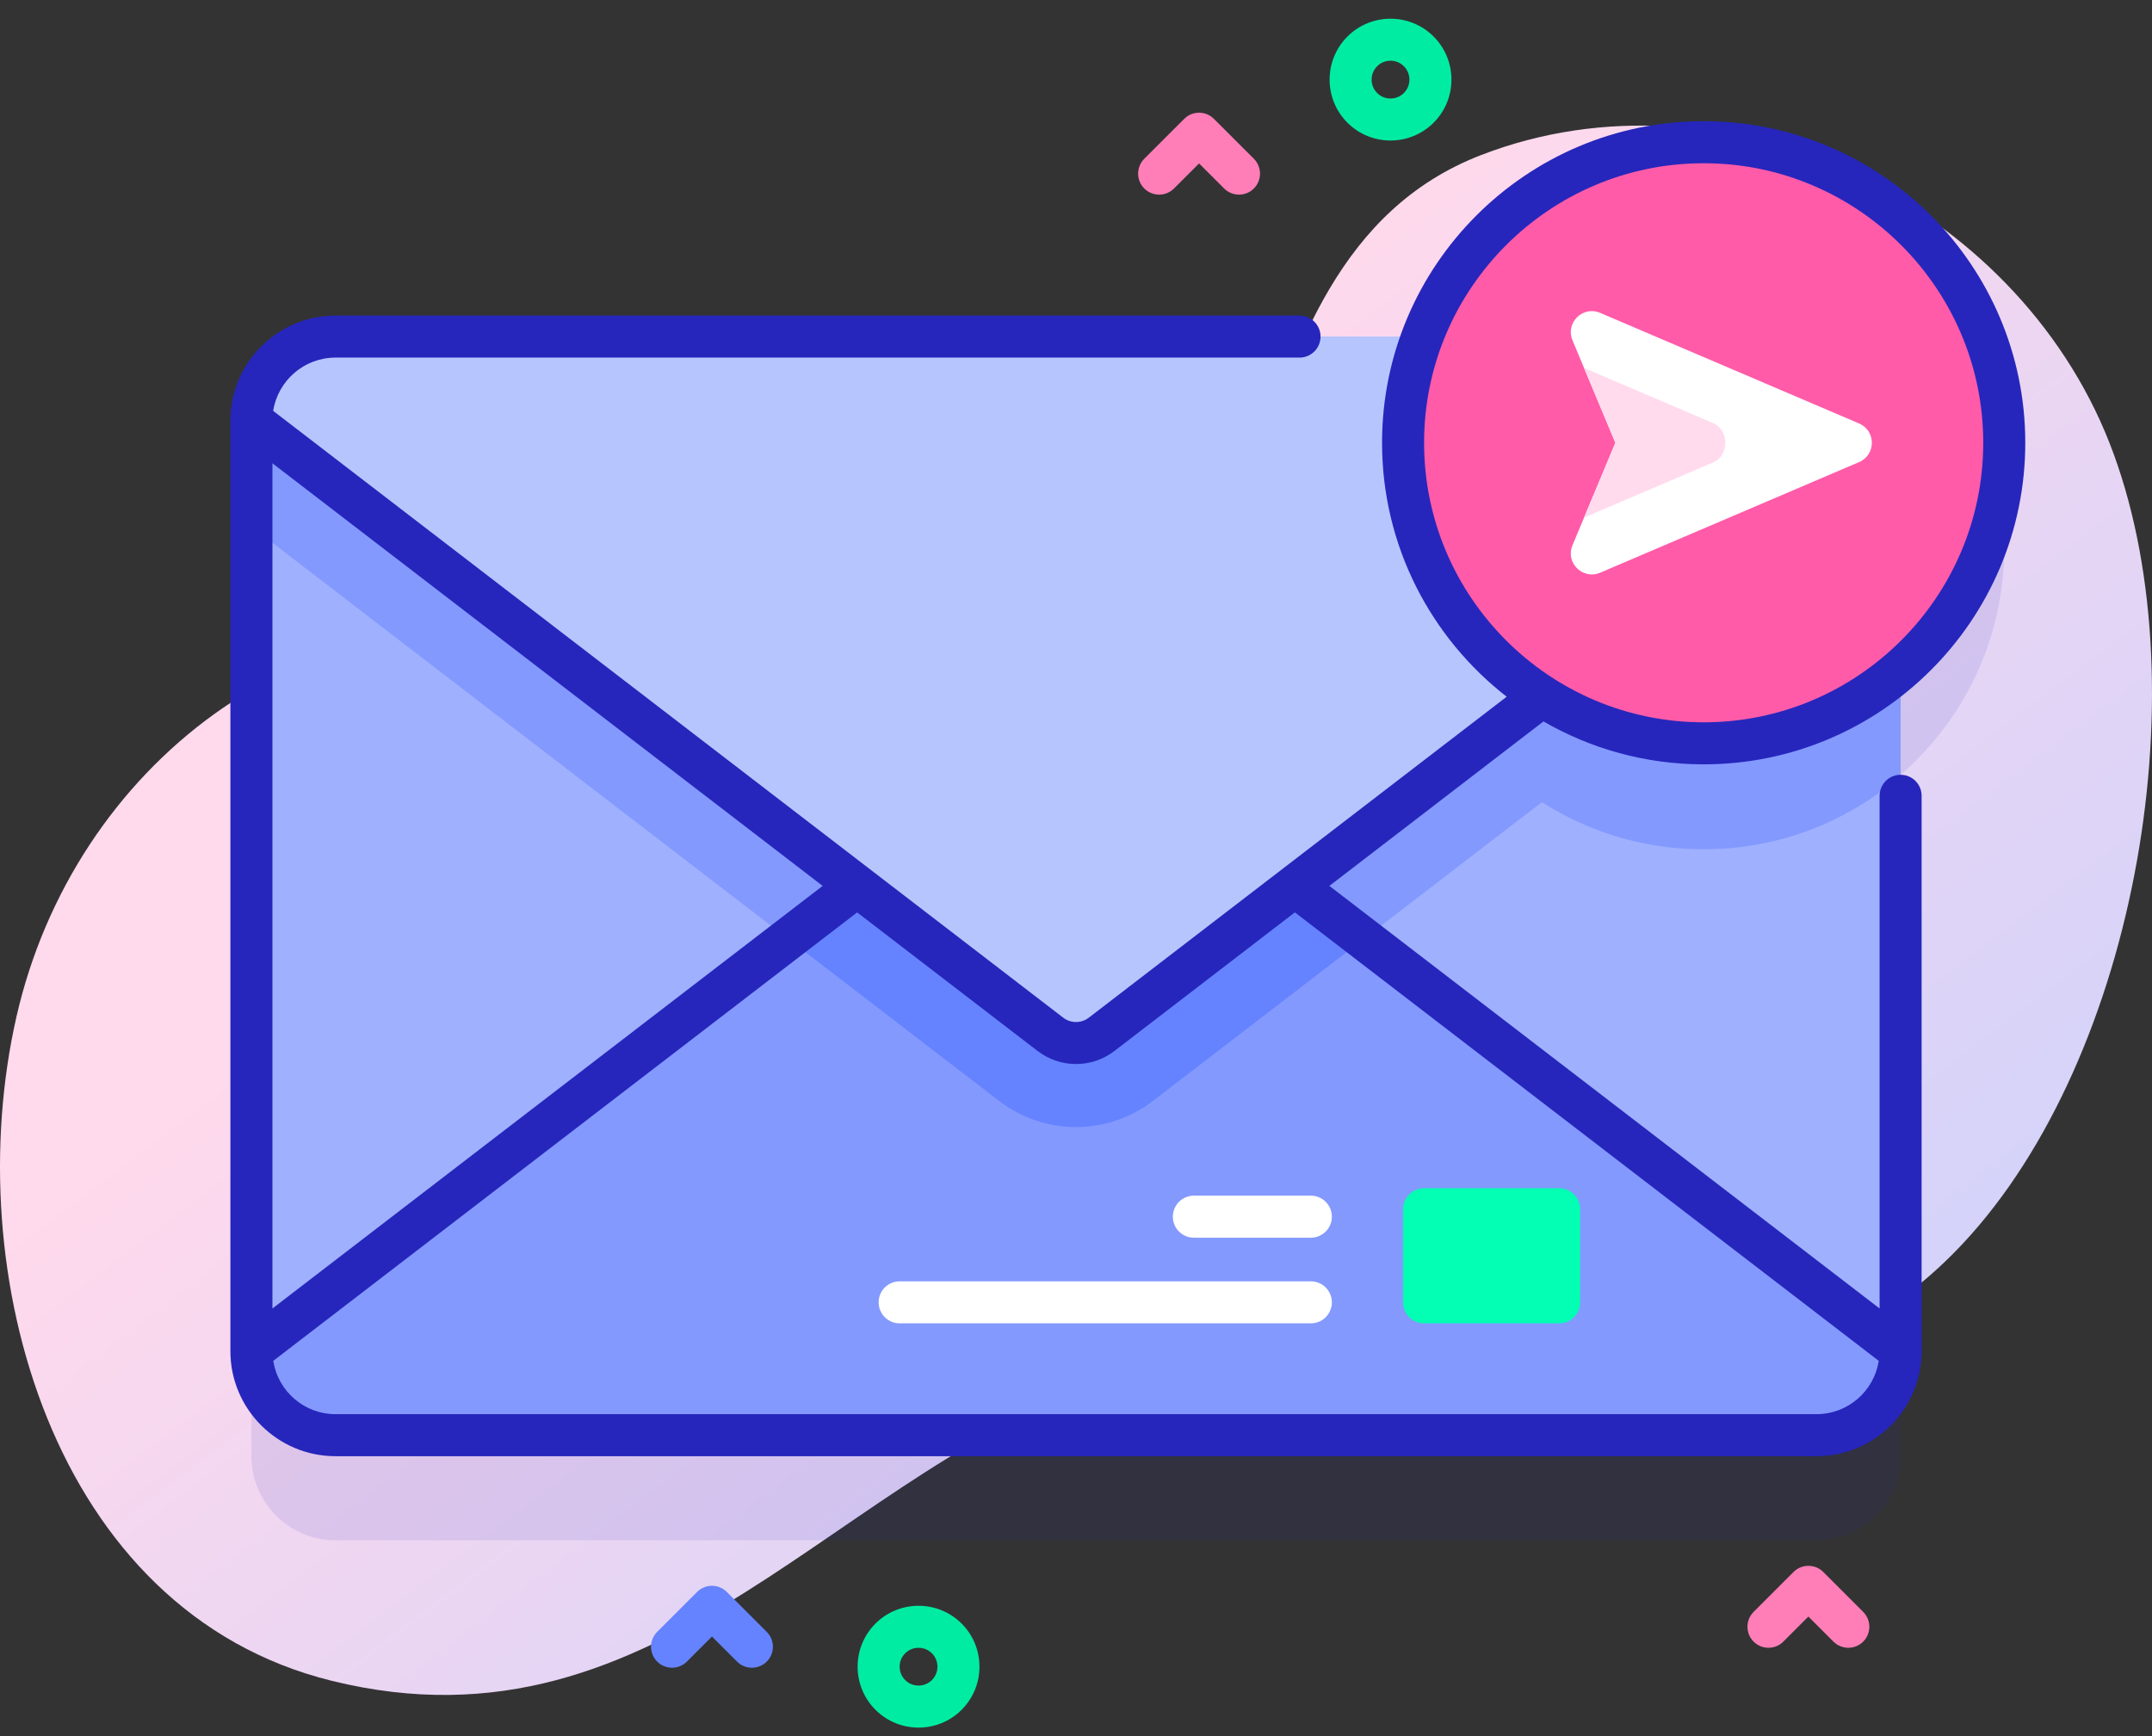<svg width="88" height="71" viewBox="0 0 88 71" fill="none" xmlns="http://www.w3.org/2000/svg">
<rect x="0" y="0" width="88" height="71" fill="#333333" stroke="none"/>
<path d="M86.259 18.107C82.417 8.329 70.58 2.466 60.554 6.346C49.111 10.775 52.905 28.977 42.511 32.658C36.895 34.646 28.595 27.219 22.922 26.081C12.469 23.982 3.005 31.358 0.675 41.572C-1.703 51.993 2.111 65.911 13.56 68.74C27.198 72.109 34.302 59.849 45.743 56.328C57.484 52.716 70.538 61.248 80.258 50.867C87.439 43.198 90.064 27.789 86.259 18.107Z" fill="url(#paint0_linear)"/>
<path opacity="0.1" d="M81.958 22.406C81.958 15.617 76.455 10.114 69.666 10.114C64.407 10.114 59.921 13.418 58.166 18.063H13.718C11.82 18.063 10.281 19.602 10.281 21.5V59.555C10.281 61.454 11.82 62.993 13.718 62.993H74.282C76.181 62.993 77.72 61.454 77.72 59.555V31.687C80.315 29.434 81.958 26.113 81.958 22.406Z" fill="#2626BC"/>
<path d="M74.283 58.696H13.718C11.82 58.696 10.281 57.157 10.281 55.258V17.203C10.281 15.305 11.82 13.766 13.718 13.766H74.282C76.181 13.766 77.72 15.305 77.72 17.203V55.258C77.72 57.157 76.181 58.696 74.283 58.696Z" fill="#9FB0FE"/>
<path d="M77.721 17.204V31.728C75.564 33.599 72.748 34.734 69.666 34.734C62.877 34.734 57.374 29.23 57.374 22.443C57.374 19.057 58.744 15.989 60.959 13.767H74.283C76.18 13.767 77.721 15.305 77.721 17.204Z" fill="#8399FE"/>
<path d="M77.72 17.205V21.538L47.142 45.028C46.245 45.717 45.129 46.095 44 46.095C42.871 46.095 41.755 45.717 40.858 45.028L10.28 21.538V17.205C10.28 15.306 11.82 13.768 13.717 13.768H74.282C76.18 13.768 77.72 15.306 77.72 17.205Z" fill="#8399FE"/>
<path d="M45.048 30.16L77.72 55.258C77.72 57.157 76.181 58.696 74.283 58.696H13.718C11.82 58.696 10.281 57.157 10.281 55.258L42.953 30.16C43.571 29.686 44.43 29.686 45.048 30.16Z" fill="#8399FE"/>
<path d="M55.772 38.398L47.142 45.027C46.245 45.717 45.129 46.095 44 46.095C42.871 46.095 41.755 45.717 40.858 45.027L32.228 38.398L42.953 30.16C43.571 29.686 44.43 29.686 45.047 30.16L55.772 38.398Z" fill="#6583FE"/>
<path d="M42.953 42.302L10.281 17.203C10.281 15.305 11.82 13.766 13.718 13.766H74.282C76.181 13.766 77.72 15.305 77.72 17.203L45.048 42.302C44.43 42.776 43.571 42.776 42.953 42.302Z" fill="#B7C5FF"/>
<path d="M63.757 54.122H58.234C57.76 54.122 57.375 53.737 57.375 53.263V49.455C57.375 48.98 57.76 48.596 58.234 48.596H63.757C64.232 48.596 64.617 48.98 64.617 49.455V53.263C64.617 53.737 64.232 54.122 63.757 54.122Z" fill="#02FFB3"/>
<path d="M53.604 50.619H48.82C48.345 50.619 47.96 50.234 47.96 49.76C47.96 49.285 48.345 48.9 48.82 48.9H53.604C54.078 48.9 54.463 49.285 54.463 49.76C54.463 50.234 54.078 50.619 53.604 50.619Z" fill="white"/>
<path d="M53.604 54.122H36.789C36.314 54.122 35.929 53.737 35.929 53.263C35.929 52.788 36.314 52.403 36.789 52.403H53.604C54.078 52.403 54.463 52.788 54.463 53.263C54.463 53.737 54.078 54.122 53.604 54.122Z" fill="white"/>
<path d="M69.666 30.401C76.455 30.401 81.958 24.897 81.958 18.109C81.958 11.32 76.455 5.817 69.666 5.817C62.878 5.817 57.374 11.32 57.374 18.109C57.374 24.897 62.878 30.401 69.666 30.401Z" fill="#FF5BA8"/>
<path d="M69.666 31.26C76.918 31.26 82.818 25.36 82.818 18.109C82.818 10.857 76.918 4.957 69.666 4.957C62.415 4.957 56.515 10.857 56.515 18.109C56.515 22.327 58.514 26.085 61.612 28.494L44.524 41.62C44.216 41.857 43.785 41.857 43.477 41.62L11.171 16.804C11.364 15.571 12.433 14.625 13.718 14.625H53.14C53.615 14.625 54 14.241 54 13.766C54 13.291 53.615 12.907 53.14 12.907H13.718C11.349 12.907 9.421 14.834 9.421 17.203V55.258C9.421 57.627 11.349 59.555 13.718 59.555H74.282C76.652 59.555 78.579 57.627 78.579 55.258V32.547C78.579 32.072 78.195 31.687 77.72 31.687C77.245 31.687 76.861 32.072 76.861 32.547V53.514L54.361 36.231L63.116 29.505C65.046 30.619 67.282 31.26 69.666 31.26ZM33.64 36.231L11.14 53.514V18.947L33.64 36.231ZM76.827 55.656C76.635 56.889 75.569 57.836 74.282 57.836H13.718C12.432 57.836 11.366 56.889 11.174 55.656L35.051 37.315L42.43 42.983C42.892 43.338 43.446 43.516 44.001 43.516C44.555 43.516 45.109 43.338 45.571 42.983L52.95 37.314L76.827 55.656ZM58.234 18.109C58.234 11.805 63.362 6.676 69.666 6.676C75.97 6.676 81.099 11.805 81.099 18.109C81.099 24.413 75.97 29.541 69.666 29.541C63.362 29.541 58.234 24.413 58.234 18.109Z" fill="#2626BC"/>
<path d="M64.302 13.917L66.056 18.109L64.302 22.301C64.004 23.012 64.722 23.726 65.432 23.423L76.022 18.899C76.718 18.602 76.718 17.616 76.022 17.319L65.432 12.795C64.722 12.492 64.004 13.205 64.302 13.917Z" fill="white"/>
<path d="M70.057 18.911L64.776 21.168L66.055 18.108L64.774 15.049L70.057 17.306C70.716 17.588 70.716 18.631 70.057 18.911Z" fill="#FFDBED"/>
<path d="M56.862 5.747C56.223 5.747 55.585 5.504 55.099 5.018C54.128 4.047 54.128 2.466 55.099 1.494C56.071 0.523 57.652 0.522 58.624 1.494C59.596 2.466 59.596 4.047 58.624 5.018C58.138 5.504 57.5 5.747 56.862 5.747ZM56.862 2.483C56.664 2.483 56.465 2.558 56.315 2.709C56.013 3.011 56.013 3.501 56.315 3.803C56.616 4.105 57.107 4.105 57.408 3.803C57.71 3.502 57.71 3.011 57.408 2.709C57.258 2.559 57.059 2.483 56.862 2.483Z" fill="#00ECA2"/>
<path d="M37.561 70.655C36.923 70.655 36.285 70.412 35.799 69.926C34.827 68.954 34.827 67.373 35.799 66.401C36.771 65.43 38.352 65.43 39.324 66.401C40.295 67.373 40.295 68.954 39.324 69.926C38.838 70.412 38.2 70.655 37.561 70.655ZM37.561 67.391C37.363 67.391 37.165 67.466 37.014 67.617C36.713 67.918 36.713 68.409 37.014 68.71C37.316 69.012 37.806 69.012 38.108 68.71C38.41 68.409 38.41 67.918 38.108 67.617C37.958 67.466 37.759 67.391 37.561 67.391Z" fill="#00ECA2"/>
<path d="M50.666 7.96C50.446 7.96 50.225 7.876 50.058 7.709L49.033 6.684L48.007 7.709C47.672 8.044 47.128 8.044 46.792 7.709C46.457 7.373 46.457 6.829 46.792 6.493L48.425 4.861C48.76 4.525 49.305 4.525 49.64 4.861L51.273 6.493C51.609 6.829 51.609 7.373 51.273 7.709C51.105 7.876 50.886 7.96 50.666 7.96Z" fill="#FF7EB8"/>
<path d="M75.582 67.39C75.362 67.39 75.142 67.306 74.974 67.139L73.949 66.114L72.924 67.139C72.589 67.474 72.044 67.474 71.709 67.139C71.373 66.803 71.373 66.259 71.709 65.923L73.342 64.29C73.677 63.955 74.221 63.955 74.557 64.29L76.19 65.923C76.525 66.259 76.525 66.803 76.19 67.139C76.022 67.306 75.802 67.39 75.582 67.39Z" fill="#FF7EB8"/>
<path d="M30.747 68.207C30.527 68.207 30.306 68.123 30.139 67.955L29.114 66.93L28.088 67.955C27.753 68.29 27.209 68.29 26.873 67.955C26.538 67.619 26.538 67.075 26.873 66.74L28.506 65.107C28.841 64.771 29.386 64.771 29.721 65.107L31.354 66.74C31.69 67.075 31.69 67.62 31.354 67.955C31.186 68.123 30.966 68.207 30.747 68.207Z" fill="#6583FE"/>
<defs>
<linearGradient id="paint0_linear" x1="74.307" y1="78.102" x2="34.089" y2="24.821" gradientUnits="userSpaceOnUse">
<stop stop-color="#C6D1FF"/>
<stop offset="0.583" stop-color="#E6D5F4"/>
<stop offset="0.997" stop-color="#FFD9EC"/>
</linearGradient>
</defs>
</svg>
